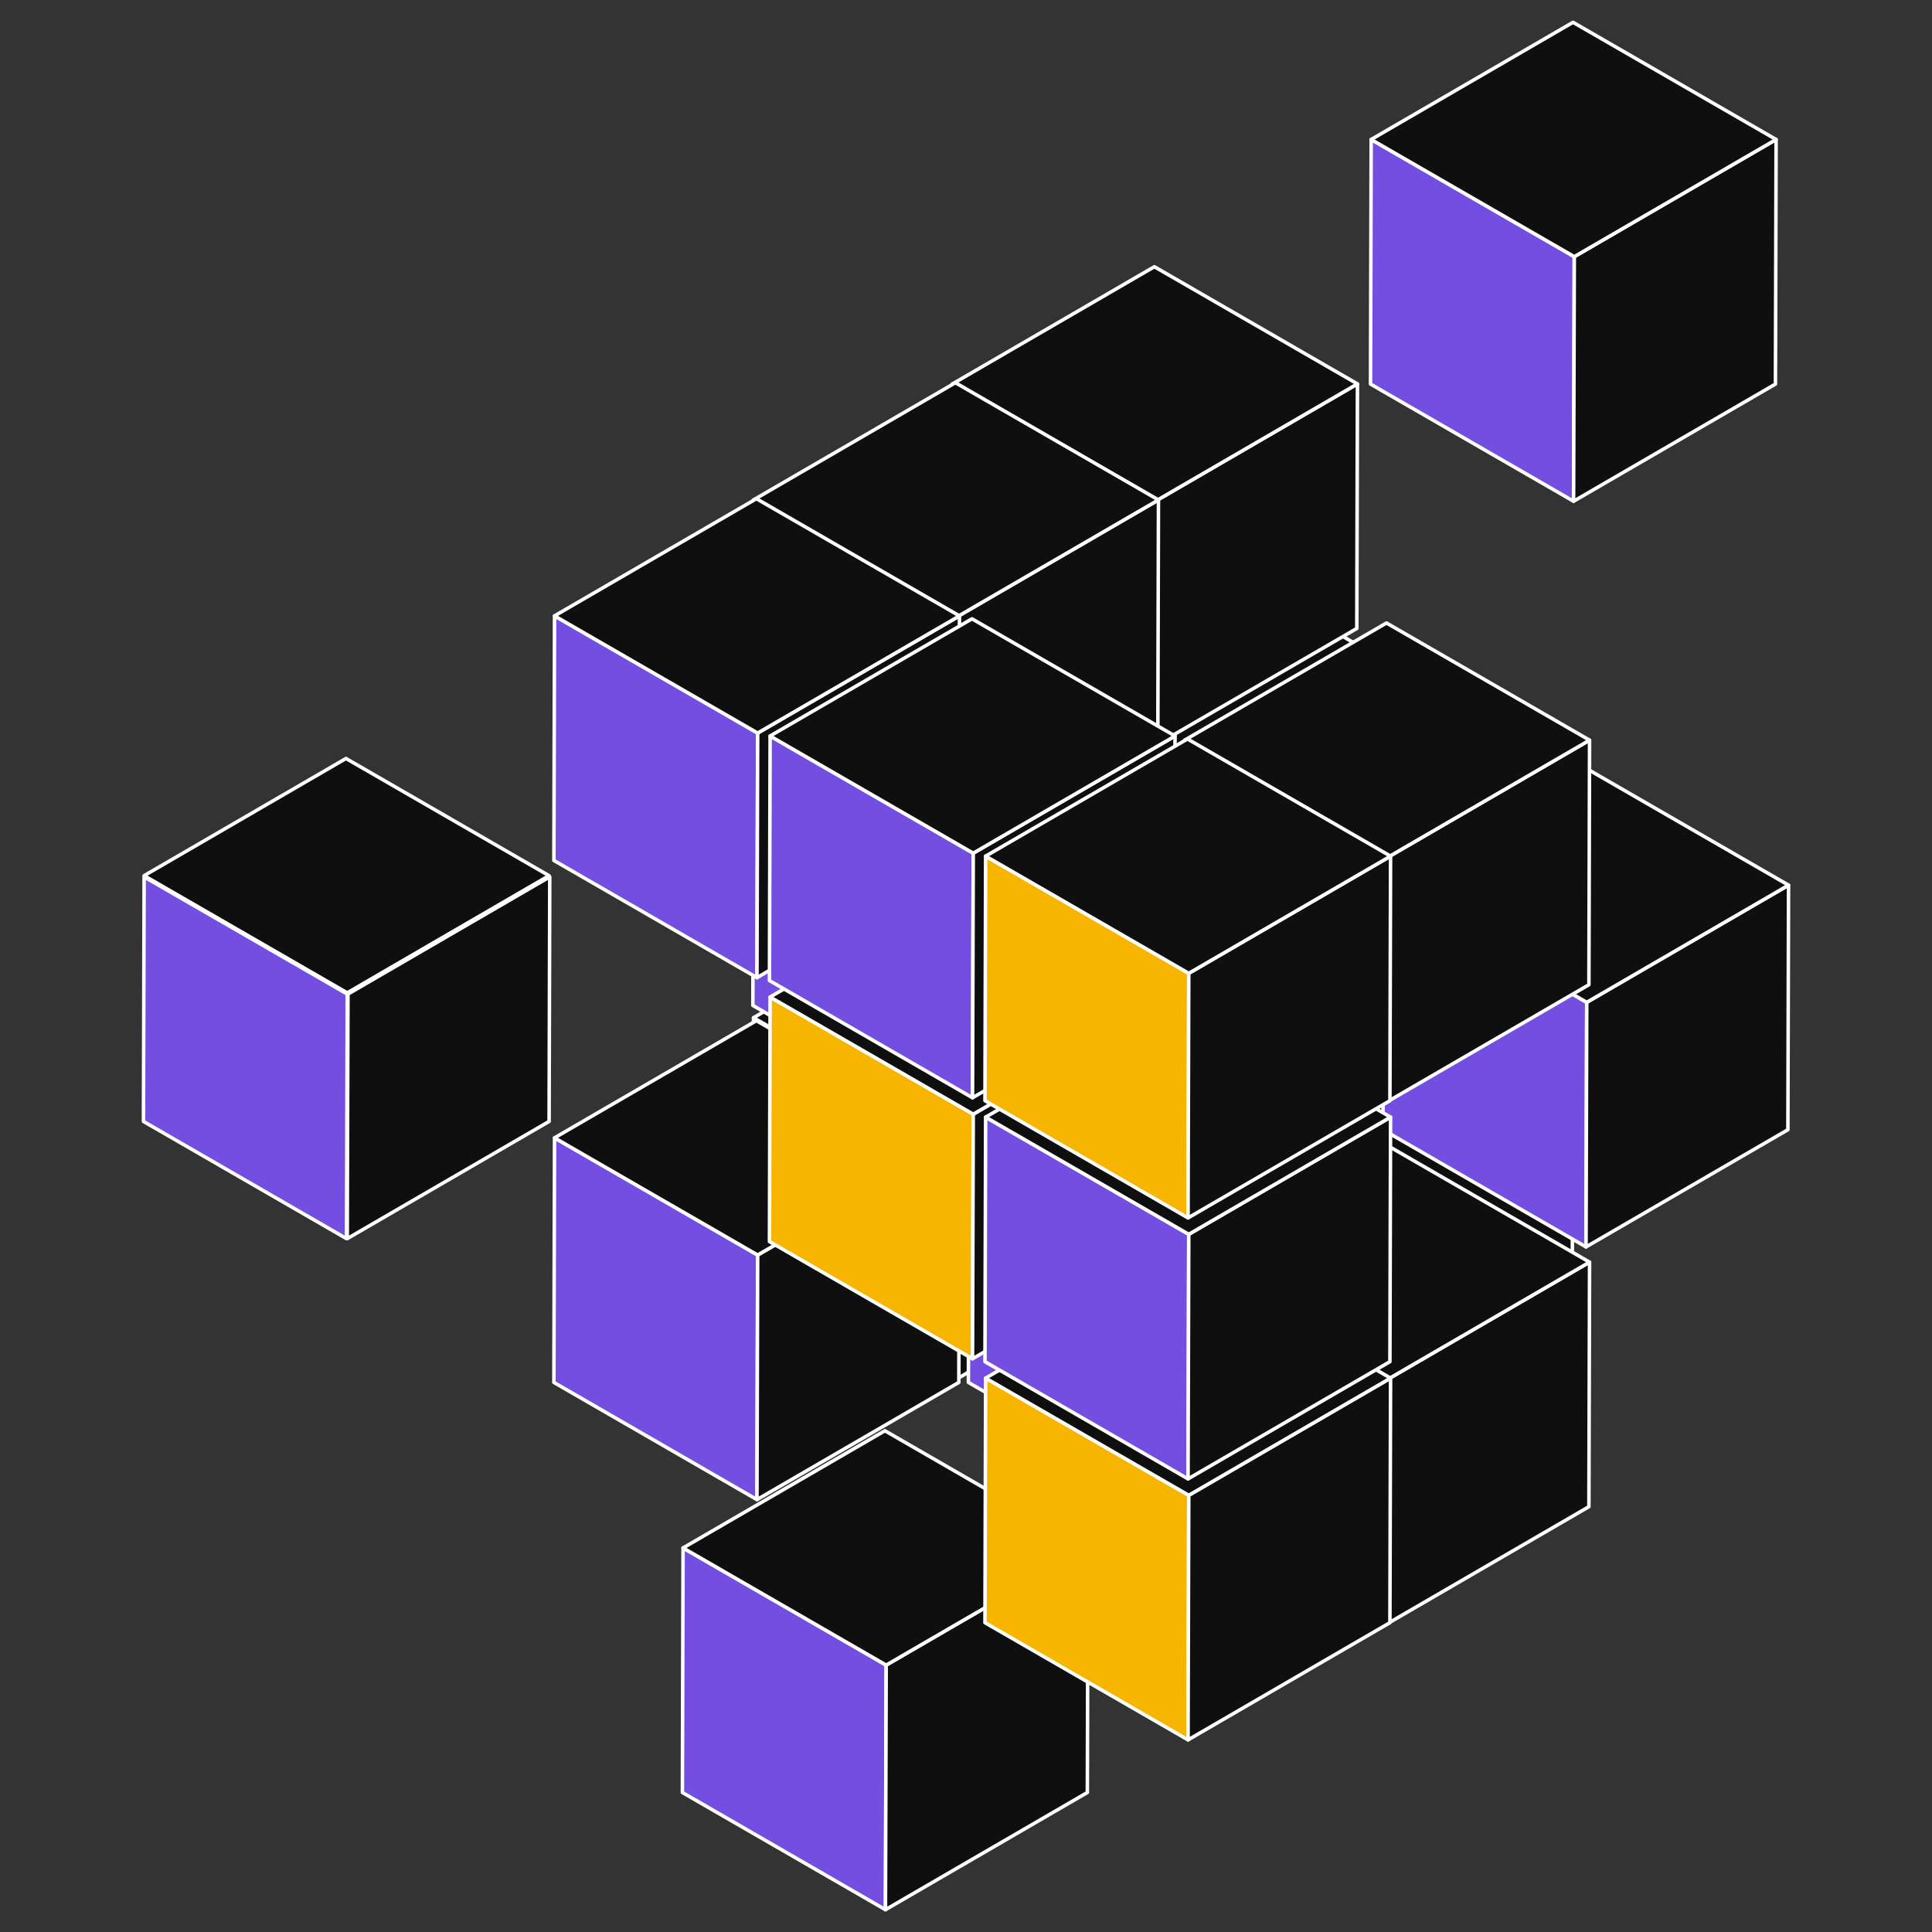 <svg width="550" height="550" viewBox="0 0 550 550" fill="none" xmlns="http://www.w3.org/2000/svg">
<rect x="0" y="0" width="550" height="550" fill="#333333" stroke="none"/>
<path d="M328.986 290.065L328.781 359.688L270.973 326.328L271.16 256.706L328.986 290.065Z" fill="#734EE1" stroke="white" stroke-linecap="round" stroke-linejoin="round"/>
<path d="M386.438 256.706L386.251 326.328L328.784 359.688L328.989 290.065L386.438 256.706Z" fill="#0F0F0F" stroke="white" stroke-linecap="round" stroke-linejoin="round"/>
<path d="M386.433 256.703L328.983 290.062L271.158 256.703L328.625 223.343L386.433 256.703Z" fill="#0F0F0F" stroke="white" stroke-linecap="round" stroke-linejoin="round"/>
<path d="M272.338 323.081L272.133 392.704L214.325 359.344L214.513 289.722L272.338 323.081Z" fill="#734EE1" stroke="white" stroke-linecap="round" stroke-linejoin="round"/>
<path d="M329.79 289.722L329.603 359.344L272.136 392.704L272.341 323.081L329.79 289.722Z" fill="#0F0F0F" stroke="white" stroke-linecap="round" stroke-linejoin="round"/>
<path d="M329.785 289.719L272.336 323.078L214.51 289.719L271.977 256.358L329.785 289.719Z" fill="#0F0F0F" stroke="white" stroke-linecap="round" stroke-linejoin="round"/>
<path d="M215.69 357.284L215.486 426.907L157.678 393.547L157.865 323.925L215.69 357.284Z" fill="#734EE1" stroke="white" stroke-linecap="round" stroke-linejoin="round"/>
<path d="M273.143 323.925L272.956 393.547L215.489 426.907L215.693 357.284L273.143 323.925Z" fill="#0F0F0F" stroke="white" stroke-linecap="round" stroke-linejoin="round"/>
<path d="M273.137 323.922L215.688 357.281L157.863 323.922L215.329 290.561L273.137 323.922Z" fill="#0F0F0F" stroke="white" stroke-linecap="round" stroke-linejoin="round"/>
<path d="M328.986 216.948L328.781 286.571L270.973 253.211L271.16 183.589L328.986 216.948Z" fill="#734EE1" stroke="white" stroke-linecap="round" stroke-linejoin="round"/>
<path d="M386.438 183.589L386.251 253.211L328.784 286.571L328.989 216.948L386.438 183.589Z" fill="#0F0F0F" stroke="white" stroke-linecap="round" stroke-linejoin="round"/>
<path d="M386.433 183.586L328.983 216.945L271.158 183.586L328.625 150.225L386.433 183.586Z" fill="#0F0F0F" stroke="white" stroke-linecap="round" stroke-linejoin="round"/>
<path d="M272.338 249.971L272.133 319.595L214.325 286.234L214.513 216.612L272.338 249.971Z" fill="#734EE1" stroke="white" stroke-linecap="round" stroke-linejoin="round"/>
<path d="M329.79 216.612L329.603 286.234L272.136 319.595L272.341 249.971L329.79 216.612Z" fill="#0F0F0F" stroke="white" stroke-linecap="round" stroke-linejoin="round"/>
<path d="M329.785 216.609L272.336 249.968L214.51 216.609L271.977 183.249L329.785 216.609Z" fill="#0F0F0F" stroke="white" stroke-linecap="round" stroke-linejoin="round"/>
<path d="M328.986 142.651L328.781 212.274L270.973 178.914L271.16 109.292L328.986 142.651Z" fill="#734EE1" stroke="white" stroke-linecap="round" stroke-linejoin="round"/>
<path d="M386.438 109.292L386.251 178.914L328.784 212.274L328.989 142.651L386.438 109.292Z" fill="#0F0F0F" stroke="white" stroke-linecap="round" stroke-linejoin="round"/>
<path d="M386.433 109.289L328.983 142.648L271.158 109.289L328.625 75.929L386.433 109.289Z" fill="#0F0F0F" stroke="white" stroke-linecap="round" stroke-linejoin="round"/>
<path d="M272.338 175.674L272.133 245.298L214.325 211.937L214.513 142.315L272.338 175.674Z" fill="#734EE1" stroke="white" stroke-linecap="round" stroke-linejoin="round"/>
<path d="M329.79 142.315L329.603 211.937L272.136 245.298L272.341 175.674L329.79 142.315Z" fill="#0F0F0F" stroke="white" stroke-linecap="round" stroke-linejoin="round"/>
<path d="M329.785 142.313L272.336 175.672L214.51 142.313L271.977 108.952L329.785 142.313Z" fill="#0F0F0F" stroke="white" stroke-linecap="round" stroke-linejoin="round"/>
<path d="M215.69 208.69L215.486 278.313L157.678 244.953L157.865 175.331L215.69 208.69Z" fill="#734EE1" stroke="white" stroke-linecap="round" stroke-linejoin="round"/>
<path d="M273.143 175.331L272.956 244.953L215.489 278.313L215.693 208.69L273.143 175.331Z" fill="#0F0F0F" stroke="white" stroke-linecap="round" stroke-linejoin="round"/>
<path d="M273.137 175.328L215.688 208.687L157.863 175.328L215.329 141.968L273.137 175.328Z" fill="#0F0F0F" stroke="white" stroke-linecap="round" stroke-linejoin="round"/>
<path d="M390.34 324.26L390.135 393.884L332.327 360.523L332.514 290.901L390.34 324.26Z" fill="#734EE1" stroke="white" stroke-linecap="round" stroke-linejoin="round"/>
<path d="M447.792 290.901L447.605 360.523L390.138 393.884L390.343 324.26L447.792 290.901Z" fill="#0F0F0F" stroke="white" stroke-linecap="round" stroke-linejoin="round"/>
<path d="M447.787 290.898L390.337 324.257L332.512 290.898L389.979 257.538L447.787 290.898Z" fill="#0F0F0F" stroke="white" stroke-linecap="round" stroke-linejoin="round"/>
<path d="M333.692 357.284L333.487 426.907L275.679 393.547L275.867 323.925L333.692 357.284Z" fill="#734EE1" stroke="white" stroke-linecap="round" stroke-linejoin="round"/>
<path d="M391.144 323.925L390.957 393.547L333.49 426.907L333.695 357.284L391.144 323.925Z" fill="#0F0F0F" stroke="white" stroke-linecap="round" stroke-linejoin="round"/>
<path d="M391.139 323.922L333.69 357.281L275.864 323.922L333.331 290.561L391.139 323.922Z" fill="#0F0F0F" stroke="white" stroke-linecap="round" stroke-linejoin="round"/>
<path d="M395.062 392.667L394.857 462.29L337.049 428.929L337.236 359.308L395.062 392.667Z" fill="#734EE1" stroke="white" stroke-linecap="round" stroke-linejoin="round"/>
<path d="M452.514 359.308L452.327 428.929L394.86 462.29L395.065 392.667L452.514 359.308Z" fill="#0F0F0F" stroke="white" stroke-linecap="round" stroke-linejoin="round"/>
<path d="M452.509 359.305L395.059 392.664L337.234 359.305L394.701 325.944L452.509 359.305Z" fill="#0F0F0F" stroke="white" stroke-linecap="round" stroke-linejoin="round"/>
<path d="M252.278 474.026L252.073 543.649L194.265 510.289L194.452 440.667L252.278 474.026Z" fill="#734EE1" stroke="white" stroke-linecap="round" stroke-linejoin="round"/>
<path d="M309.73 440.667L309.543 510.289L252.076 543.649L252.281 474.026L309.73 440.667Z" fill="#0F0F0F" stroke="white" stroke-linecap="round" stroke-linejoin="round"/>
<path d="M309.725 440.664L252.275 474.023L194.45 440.664L251.917 407.304L309.725 440.664Z" fill="#0F0F0F" stroke="white" stroke-linecap="round" stroke-linejoin="round"/>
<path d="M338.414 425.682L338.209 495.306L280.401 461.945L280.589 392.323L338.414 425.682Z" fill="#F7B500" stroke="white" stroke-linecap="round" stroke-linejoin="round"/>
<path d="M395.866 392.323L395.679 461.945L338.212 495.306L338.417 425.682L395.866 392.323Z" fill="#0F0F0F" stroke="white" stroke-linecap="round" stroke-linejoin="round"/>
<path d="M395.861 392.32L338.412 425.679L280.586 392.32L338.053 358.96L395.861 392.32Z" fill="#0F0F0F" stroke="white" stroke-linecap="round" stroke-linejoin="round"/>
<path d="M390.34 251.151L390.135 320.774L332.327 287.414L332.514 217.792L390.34 251.151Z" fill="#734EE1" stroke="white" stroke-linecap="round" stroke-linejoin="round"/>
<path d="M447.792 217.792L447.605 287.414L390.138 320.774L390.343 251.151L447.792 217.792Z" fill="#0F0F0F" stroke="white" stroke-linecap="round" stroke-linejoin="round"/>
<path d="M447.787 217.789L390.337 251.148L332.512 217.789L389.979 184.429L447.787 217.789Z" fill="#0F0F0F" stroke="white" stroke-linecap="round" stroke-linejoin="round"/>
<path d="M451.709 285.346L451.505 354.97L393.697 321.609L393.884 251.987L451.709 285.346Z" fill="#734EE1" stroke="white" stroke-linecap="round" stroke-linejoin="round"/>
<path d="M509.162 251.987L508.975 321.609L451.508 354.97L451.712 285.346L509.162 251.987Z" fill="#0F0F0F" stroke="white" stroke-linecap="round" stroke-linejoin="round"/>
<path d="M509.156 251.984L451.707 285.343L393.882 251.984L451.348 218.624L509.156 251.984Z" fill="#0F0F0F" stroke="white" stroke-linecap="round" stroke-linejoin="round"/>
<path d="M333.692 284.167L333.487 353.79L275.679 320.429L275.867 250.808L333.692 284.167Z" fill="#734EE1" stroke="white" stroke-linecap="round" stroke-linejoin="round"/>
<path d="M391.144 250.808L390.957 320.429L333.49 353.79L333.695 284.167L391.144 250.808Z" fill="#0F0F0F" stroke="white" stroke-linecap="round" stroke-linejoin="round"/>
<path d="M391.139 250.805L333.69 284.164L275.864 250.805L333.331 217.444L391.139 250.805Z" fill="#0F0F0F" stroke="white" stroke-linecap="round" stroke-linejoin="round"/>
<path d="M277.06 317.19L276.855 386.813L219.047 353.453L219.235 283.831L277.06 317.19Z" fill="#F7B500" stroke="white" stroke-linecap="round" stroke-linejoin="round"/>
<path d="M334.512 283.831L334.325 353.453L276.858 386.813L277.063 317.19L334.512 283.831Z" fill="#0F0F0F" stroke="white" stroke-linecap="round" stroke-linejoin="round"/>
<path d="M334.507 283.828L277.058 317.187L219.232 283.828L276.699 250.468L334.507 283.828Z" fill="#0F0F0F" stroke="white" stroke-linecap="round" stroke-linejoin="round"/>
<path d="M448.168 73.073L447.963 142.696L390.155 109.336L390.343 39.714L448.168 73.073Z" fill="#734EE1" stroke="white" stroke-linecap="round" stroke-linejoin="round"/>
<path d="M505.62 39.714L505.433 109.336L447.966 142.696L448.171 73.073L505.62 39.714Z" fill="#0F0F0F" stroke="white" stroke-linecap="round" stroke-linejoin="round"/>
<path d="M505.615 39.711L448.165 73.07L390.34 39.711L447.807 6.35L505.615 39.711Z" fill="#0F0F0F" stroke="white" stroke-linecap="round" stroke-linejoin="round"/>
<path d="M338.414 351.385L338.209 421.009L280.401 387.648L280.589 318.026L338.414 351.385Z" fill="#734EE1" stroke="white" stroke-linecap="round" stroke-linejoin="round"/>
<path d="M395.866 318.026L395.679 387.648L338.212 421.009L338.417 351.385L395.866 318.026Z" fill="#0F0F0F" stroke="white" stroke-linecap="round" stroke-linejoin="round"/>
<path d="M395.861 318.023L338.412 351.382L280.586 318.023L338.053 284.663L395.861 318.023Z" fill="#0F0F0F" stroke="white" stroke-linecap="round" stroke-linejoin="round"/>
<path d="M395.062 244.073L394.857 313.696L337.049 280.336L337.236 210.714L395.062 244.073Z" fill="#734EE1" stroke="white" stroke-linecap="round" stroke-linejoin="round"/>
<path d="M452.514 210.714L452.327 280.336L394.86 313.696L395.065 244.073L452.514 210.714Z" fill="#0F0F0F" stroke="white" stroke-linecap="round" stroke-linejoin="round"/>
<path d="M452.509 210.711L395.059 244.07L337.234 210.711L394.701 177.35L452.509 210.711Z" fill="#0F0F0F" stroke="white" stroke-linecap="round" stroke-linejoin="round"/>
<path d="M277.06 242.885L276.855 312.509L219.047 279.148L219.235 209.526L277.06 242.885Z" fill="#734EE1" stroke="white" stroke-linecap="round" stroke-linejoin="round"/>
<path d="M334.512 209.526L334.325 279.148L276.858 312.509L277.063 242.885L334.512 209.526Z" fill="#0F0F0F" stroke="white" stroke-linecap="round" stroke-linejoin="round"/>
<path d="M334.507 209.523L277.058 242.882L219.232 209.523L276.699 176.163L334.507 209.523Z" fill="#0F0F0F" stroke="white" stroke-linecap="round" stroke-linejoin="round"/>
<path d="M338.414 277.089L338.209 346.712L280.401 313.351L280.589 243.729L338.414 277.089Z" fill="#F7B500" stroke="white" stroke-linecap="round" stroke-linejoin="round"/>
<path d="M395.866 243.729L395.679 313.351L338.212 346.712L338.417 277.089L395.866 243.729Z" fill="#0F0F0F" stroke="white" stroke-linecap="round" stroke-linejoin="round"/>
<path d="M395.861 243.727L338.412 277.086L280.586 243.727L338.053 210.366L395.861 243.727Z" fill="#0F0F0F" stroke="white" stroke-linecap="round" stroke-linejoin="round"/>
<path d="M98.853 282.987L98.648 352.61L40.84 319.25L41.027 249.628L98.853 282.987Z" fill="#734EE1" stroke="white" stroke-linecap="round" stroke-linejoin="round"/>
<path d="M156.505 249.628L156.318 319.25L98.851 352.61L99.056 282.987L156.505 249.628Z" fill="#0F0F0F" stroke="white" stroke-linecap="round" stroke-linejoin="round"/>
<path d="M156.299 249.286L98.85 282.645L41.025 249.286L98.492 215.926L156.299 249.286Z" fill="#0F0F0F" stroke="white" stroke-linecap="round" stroke-linejoin="round"/>
</svg>
